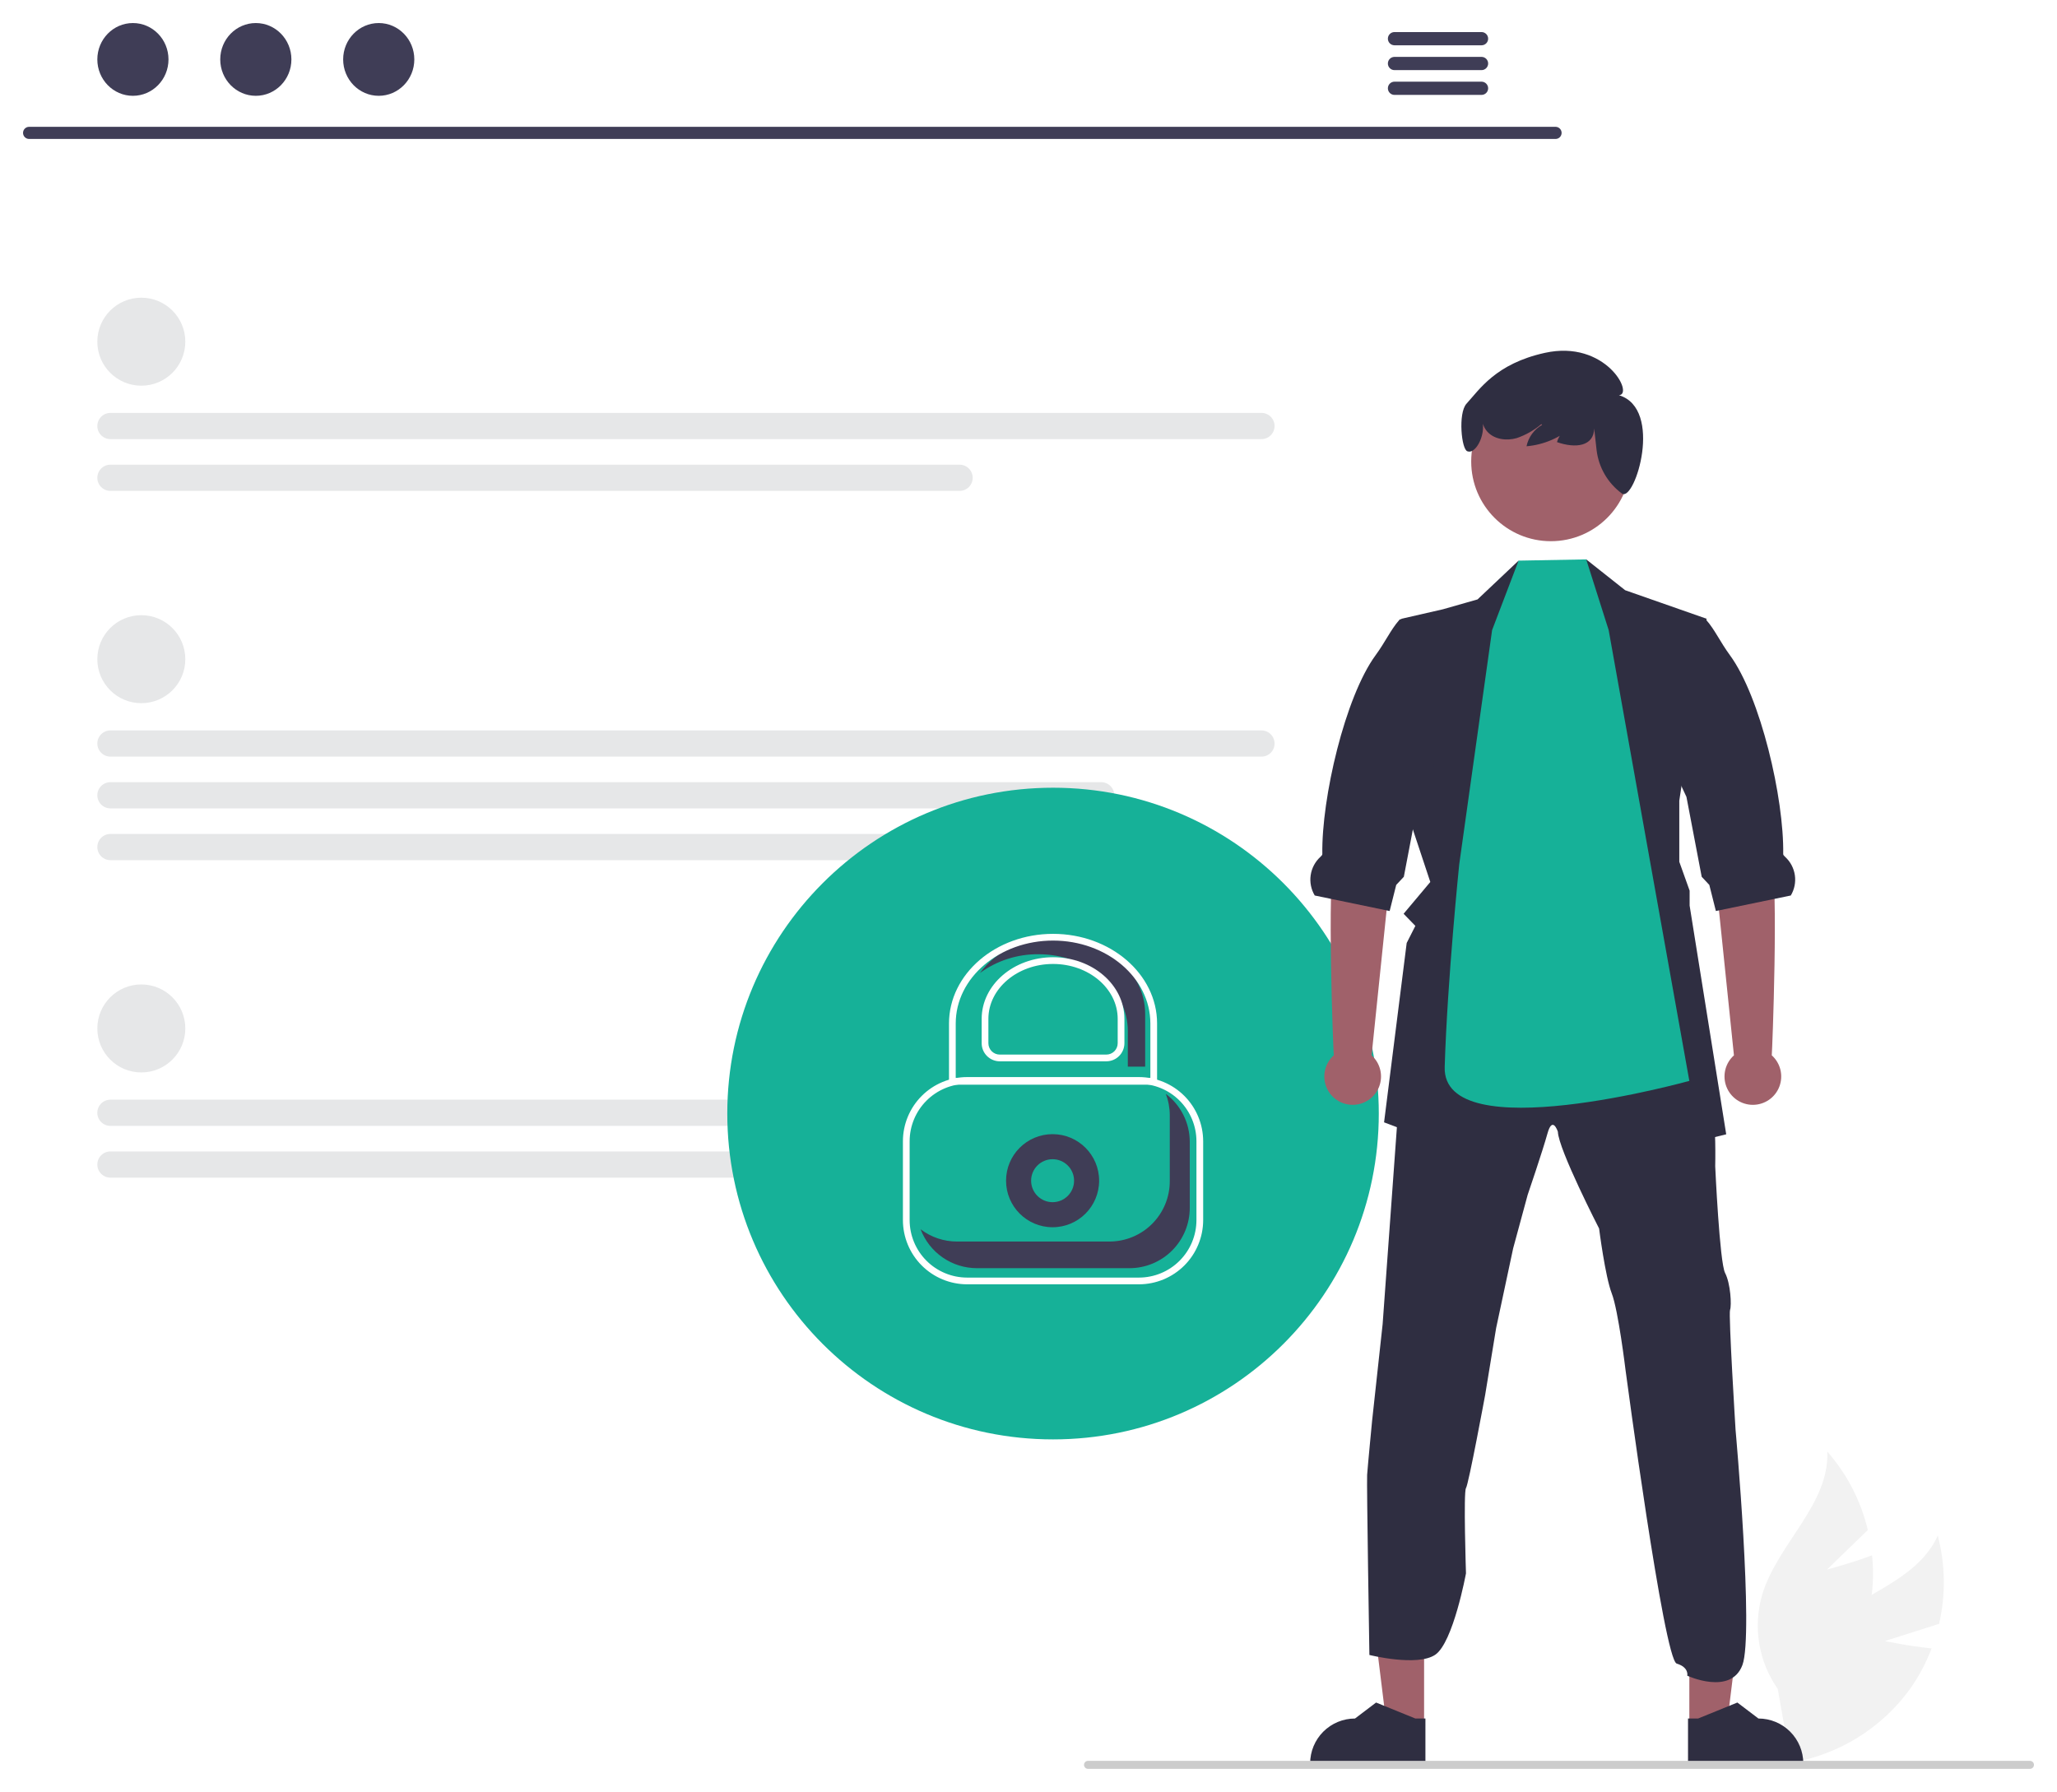 <svg width="357" height="311" viewBox="0 0 357 311" fill="none" xmlns="http://www.w3.org/2000/svg">
<g clip-path="url(#clip0_93_108)" filter="url(#filter0_d_93_108)">
<path d="M327.131 280.819L336.532 277.836C337.704 272.789 337.626 267.532 336.306 262.522C332.529 270.922 321.448 272.98 315.135 279.685C313.182 281.791 311.727 284.31 310.88 287.055C310.032 289.8 309.813 292.7 310.238 295.542L308.26 302.253C312.88 301.858 317.359 300.466 321.389 298.173C325.419 295.88 328.904 292.741 331.604 288.971C333.098 286.841 334.317 284.531 335.234 282.096C331.225 281.695 327.131 280.819 327.131 280.819Z" fill="#F2F2F2"/>
<path d="M317.086 268.408L324.17 261.544C322.968 256.504 320.555 251.834 317.14 247.939C317.504 257.142 308.504 263.928 305.843 272.745C305.034 275.502 304.855 278.405 305.32 281.24C305.785 284.075 306.882 286.769 308.53 289.122L309.752 296.011C313.71 293.597 317.099 290.353 319.683 286.503C322.268 282.653 323.987 278.288 324.723 273.709C325.11 271.136 325.172 268.525 324.907 265.937C321.14 267.366 317.086 268.408 317.086 268.408Z" fill="#F2F2F2"/>
<path d="M269.992 20.118H5.031C4.755 20.112 4.493 19.999 4.3 19.802C4.107 19.605 3.999 19.34 3.999 19.064C3.999 18.788 4.107 18.524 4.3 18.327C4.493 18.13 4.755 18.016 5.031 18.01H269.992C270.268 18.016 270.53 18.13 270.723 18.327C270.916 18.524 271.024 18.788 271.024 19.064C271.024 19.34 270.916 19.605 270.723 19.802C270.53 19.999 270.268 20.112 269.992 20.118Z" fill="#3F3D56"/>
<path d="M23.067 12.629C26.477 12.629 29.242 9.802 29.242 6.314C29.242 2.827 26.477 0 23.067 0C19.657 0 16.892 2.827 16.892 6.314C16.892 9.802 19.657 12.629 23.067 12.629Z" fill="#3F3D56"/>
<path d="M44.399 12.629C47.81 12.629 50.574 9.802 50.574 6.314C50.574 2.827 47.81 0 44.399 0C40.989 0 38.224 2.827 38.224 6.314C38.224 9.802 40.989 12.629 44.399 12.629Z" fill="#3F3D56"/>
<path d="M65.731 12.629C69.141 12.629 71.906 9.802 71.906 6.314C71.906 2.827 69.141 0 65.731 0C62.32 0 59.556 2.827 59.556 6.314C59.556 9.802 62.32 12.629 65.731 12.629Z" fill="#3F3D56"/>
<path d="M257.148 1.565H241.995C241.695 1.571 241.409 1.695 241.199 1.909C240.988 2.124 240.871 2.412 240.871 2.713C240.871 3.013 240.988 3.302 241.199 3.516C241.409 3.731 241.695 3.854 241.995 3.86H257.148C257.449 3.854 257.735 3.731 257.945 3.516C258.155 3.302 258.273 3.013 258.273 2.713C258.273 2.412 258.155 2.124 257.945 1.909C257.735 1.695 257.449 1.571 257.148 1.565Z" fill="#3F3D56"/>
<path d="M257.149 5.873H241.995C241.695 5.879 241.409 6.003 241.199 6.217C240.988 6.432 240.871 6.72 240.871 7.021C240.871 7.321 240.988 7.61 241.199 7.824C241.409 8.039 241.695 8.163 241.995 8.169H257.149C257.449 8.163 257.735 8.039 257.945 7.824C258.156 7.61 258.274 7.321 258.274 7.021C258.274 6.72 258.156 6.432 257.945 6.217C257.735 6.003 257.449 5.879 257.149 5.873Z" fill="#3F3D56"/>
<path d="M257.149 10.175H241.995C241.695 10.181 241.409 10.305 241.199 10.52C240.988 10.734 240.871 11.023 240.871 11.323C240.871 11.624 240.988 11.912 241.199 12.127C241.409 12.341 241.695 12.465 241.995 12.471H257.149C257.449 12.465 257.735 12.341 257.945 12.127C258.156 11.912 258.274 11.624 258.274 11.323C258.274 11.023 258.156 10.734 257.945 10.52C257.735 10.305 257.449 10.181 257.149 10.175Z" fill="#3F3D56"/>
<path d="M24.526 62.94C28.743 62.94 32.161 59.521 32.161 55.304C32.161 51.086 28.743 47.667 24.526 47.667C20.31 47.667 16.892 51.086 16.892 55.304C16.892 59.521 20.31 62.94 24.526 62.94Z" fill="#E6E7E8"/>
<path d="M218.933 72.213H19.165C18.562 72.213 17.984 71.974 17.558 71.547C17.132 71.121 16.892 70.543 16.892 69.939C16.892 69.336 17.132 68.758 17.558 68.332C17.984 67.905 18.562 67.665 19.165 67.665H218.933C219.536 67.665 220.114 67.905 220.54 68.332C220.967 68.758 221.206 69.336 221.206 69.939C221.206 70.543 220.967 71.121 220.54 71.547C220.114 71.974 219.536 72.213 218.933 72.213Z" fill="#E6E7E8"/>
<path d="M166.54 81.199H19.166C18.563 81.199 17.984 80.96 17.558 80.533C17.132 80.107 16.892 79.528 16.892 78.925C16.892 78.322 17.132 77.743 17.558 77.317C17.984 76.891 18.563 76.651 19.166 76.651H166.54C167.143 76.651 167.722 76.891 168.148 77.317C168.574 77.743 168.814 78.322 168.814 78.925C168.814 79.528 168.574 80.107 168.148 80.533C167.722 80.96 167.143 81.199 166.54 81.199Z" fill="#E6E7E8"/>
<path d="M24.526 182.132C28.743 182.132 32.161 178.713 32.161 174.496C32.161 170.279 28.743 166.86 24.526 166.86C20.31 166.86 16.892 170.279 16.892 174.496C16.892 178.713 20.31 182.132 24.526 182.132Z" fill="#E6E7E8"/>
<path d="M218.933 191.406H19.165C18.866 191.406 18.57 191.348 18.294 191.234C18.018 191.119 17.767 190.952 17.555 190.741C17.344 190.53 17.176 190.279 17.062 190.003C16.947 189.727 16.888 189.431 16.888 189.132C16.888 188.833 16.947 188.537 17.062 188.261C17.176 187.984 17.344 187.734 17.555 187.522C17.767 187.311 18.018 187.144 18.294 187.03C18.57 186.916 18.866 186.857 19.165 186.858H218.933C219.566 186.893 220.163 187.164 220.607 187.617C221.051 188.07 221.31 188.673 221.332 189.307C221.314 189.603 221.237 189.892 221.106 190.158C220.975 190.424 220.792 190.661 220.569 190.856C220.346 191.051 220.087 191.2 219.806 191.295C219.525 191.389 219.228 191.427 218.933 191.406Z" fill="#E6E7E8"/>
<path d="M166.54 200.391H19.166C18.563 200.391 17.984 200.152 17.558 199.725C17.132 199.299 16.892 198.72 16.892 198.117C16.892 197.514 17.132 196.936 17.558 196.509C17.984 196.083 18.563 195.843 19.166 195.843H166.54C167.143 195.843 167.722 196.083 168.148 196.509C168.574 196.936 168.814 197.514 168.814 198.117C168.814 198.72 168.574 199.299 168.148 199.725C167.722 200.152 167.143 200.391 166.54 200.391Z" fill="#E6E7E8"/>
<path d="M24.526 118.044C28.743 118.044 32.161 114.625 32.161 110.407C32.161 106.19 28.743 102.771 24.526 102.771C20.31 102.771 16.892 106.19 16.892 110.407C16.892 114.625 20.31 118.044 24.526 118.044Z" fill="#E6E7E8"/>
<path d="M218.933 127.317H19.165C18.562 127.317 17.984 127.077 17.558 126.651C17.132 126.224 16.892 125.646 16.892 125.043C16.892 124.44 17.132 123.861 17.558 123.435C17.984 123.009 18.562 122.769 19.165 122.769H218.933C219.536 122.769 220.114 123.009 220.54 123.435C220.967 123.861 221.206 124.44 221.206 125.043C221.206 125.646 220.967 126.224 220.54 126.651C220.114 127.077 219.536 127.317 218.933 127.317Z" fill="#E6E7E8"/>
<path d="M191.114 136.302H19.166C18.563 136.302 17.984 136.063 17.558 135.636C17.132 135.21 16.892 134.631 16.892 134.028C16.892 133.425 17.132 132.847 17.558 132.42C17.984 131.994 18.563 131.754 19.166 131.754H191.114C191.717 131.754 192.295 131.994 192.722 132.42C193.148 132.847 193.387 133.425 193.387 134.028C193.387 134.631 193.148 135.21 192.722 135.636C192.295 136.063 191.717 136.302 191.114 136.302Z" fill="#E6E7E8"/>
<path d="M179.443 145.288H19.166C18.563 145.288 17.984 145.048 17.558 144.622C17.132 144.195 16.892 143.617 16.892 143.014C16.892 142.411 17.132 141.832 17.558 141.406C17.984 140.979 18.563 140.74 19.166 140.74H179.443C180.046 140.74 180.625 140.979 181.051 141.406C181.477 141.832 181.717 142.411 181.717 143.014C181.717 143.617 181.477 144.195 181.051 144.622C180.625 145.048 180.046 145.288 179.443 145.288Z" fill="#E6E7E8"/>
<path d="M182.76 245.82C213.983 245.82 239.295 220.501 239.295 189.268C239.295 158.036 213.983 132.717 182.76 132.717C151.536 132.717 126.224 158.036 126.224 189.268C126.224 220.501 151.536 245.82 182.76 245.82Z" fill="#16B198"/>
<path d="M182.682 208.999C187.142 208.999 190.758 205.382 190.758 200.92C190.758 196.459 187.142 192.842 182.682 192.842C178.221 192.842 174.605 196.459 174.605 200.92C174.605 205.382 178.221 208.999 182.682 208.999Z" fill="#3F3D56"/>
<path d="M182.682 204.649C184.74 204.649 186.409 202.98 186.409 200.92C186.409 198.861 184.74 197.192 182.682 197.192C180.623 197.192 178.954 198.861 178.954 200.92C178.954 202.98 180.623 204.649 182.682 204.649Z" fill="#16B198"/>
<path d="M197.674 218.904H167.845C164.891 218.901 162.06 217.726 159.971 215.637C157.882 213.548 156.707 210.715 156.704 207.761V194.08C156.707 191.126 157.882 188.293 159.971 186.204C162.059 184.115 164.891 182.94 167.845 182.936H197.674C200.628 182.94 203.459 184.115 205.548 186.204C207.636 188.293 208.811 191.126 208.815 194.08V207.761C208.811 210.715 207.636 213.548 205.548 215.637C203.459 217.726 200.628 218.901 197.674 218.904ZM167.845 184.103C165.2 184.106 162.665 185.158 160.795 187.029C158.925 188.899 157.874 191.435 157.871 194.08V207.761C157.874 210.406 158.925 212.942 160.795 214.812C162.665 216.682 165.2 217.734 167.845 217.737H197.674C200.318 217.734 202.854 216.682 204.723 214.812C206.593 212.942 207.645 210.406 207.648 207.761V194.08C207.645 191.435 206.593 188.899 204.723 187.029C202.854 185.158 200.318 184.106 197.674 184.103L167.845 184.103Z" fill="white"/>
<path d="M166.078 211.478H192.555C193.929 211.478 195.29 211.207 196.559 210.681C197.829 210.155 198.983 209.384 199.954 208.412C200.926 207.44 201.697 206.286 202.223 205.016C202.749 203.746 203.019 202.385 203.019 201.01V189.562C203.017 188.292 202.783 187.034 202.329 185.848C203.621 186.821 204.669 188.081 205.391 189.528C206.112 190.975 206.488 192.571 206.488 194.188V205.637C206.488 207.011 206.217 208.372 205.692 209.642C205.166 210.912 204.395 212.066 203.423 213.038C202.451 214.01 201.298 214.781 200.028 215.308C198.758 215.834 197.398 216.104 196.023 216.104H169.547C167.425 216.103 165.354 215.456 163.608 214.25C161.862 213.044 160.524 211.335 159.772 209.35C161.585 210.731 163.8 211.478 166.078 211.478Z" fill="#3F3D56"/>
<path d="M247.157 295.519L240.652 295.518L237.557 270.416L247.159 270.416L247.157 295.519Z" fill="#A0616A"/>
<path d="M247.387 302.307L227.38 302.307V302.054C227.381 299.988 228.201 298.007 229.661 296.546C231.122 295.085 233.102 294.264 235.168 294.264L238.823 291.491L245.641 294.265L247.388 294.265L247.387 302.307Z" fill="#2F2E41"/>
<path d="M293.192 295.519L299.698 295.518L302.793 270.416L293.191 270.416L293.192 295.519Z" fill="#A0616A"/>
<path d="M292.963 302.307L312.97 302.307V302.054C312.969 299.988 312.149 298.007 310.689 296.546C309.228 295.085 307.248 294.264 305.182 294.264L301.527 291.491L294.709 294.265L292.962 294.265L292.963 302.307Z" fill="#2F2E41"/>
<path d="M237.271 251.97C237.367 250.538 238.131 242.616 238.131 242.616L239.961 225.817L243.186 181.287L243.396 178.372L260.291 175.128L271.838 169.591L285.563 173.979L296.249 177.988C296.249 177.988 296.268 179.704 296.35 181.777C296.46 184.491 296.652 187.817 297.109 188.682C297.873 190.211 297.681 198.416 297.681 198.416C297.681 198.416 298.441 215.109 299.397 216.94C300.353 218.77 300.545 222.582 300.257 223.346C299.969 224.111 301.213 244.159 301.213 244.159C301.213 244.159 304.407 279.636 302.403 284.985C300.399 290.335 292.827 286.831 292.827 286.831C292.827 286.831 293.193 285.403 290.997 284.73C288.801 284.058 282.113 233.752 282.113 233.752C282.113 233.752 280.869 223.438 279.725 220.482C278.581 217.526 277.529 209.22 277.529 209.22C277.529 209.22 270.466 195.473 270.374 192.416C270.374 192.416 269.45 189.556 268.576 192.705C267.702 195.853 265.127 203.394 265.127 203.394L262.615 212.657L259.66 226.495L257.748 238.145C257.748 238.145 254.884 253.608 254.426 254.276C253.969 254.944 254.426 269.071 254.426 269.071C254.426 269.071 252.212 281.101 249.083 283.202C245.954 285.302 237.663 283.235 237.663 283.235C237.663 283.235 237.175 253.402 237.271 251.97Z" fill="#2F2E41"/>
<path d="M244.478 137.759L248.234 149.076L243.6 154.595L245.641 156.695L244.135 159.665L240.21 190.792L261.73 198.955L268.976 189.867L274.69 198.955L299.591 192.869L293.241 153.176V150.581L291.448 145.57V134.963L296.183 103.388L282.051 98.437L275.294 93.087L273.108 100.61L263.798 98.954L263.555 93.302L256.432 100.034L250.434 101.745L243.252 103.388L242.337 105.676L244.167 105.219L243.87 134.986L244.478 137.759Z" fill="#2F2E41"/>
<path d="M238.046 179.166L241.66 144.172L242.614 129.77L232.498 127.94C232.498 127.94 232.899 138.238 231.574 144.049C230.266 149.782 231.4 178.398 231.481 179.163C230.738 179.827 230.214 180.702 229.979 181.67C229.744 182.639 229.808 183.657 230.163 184.588C230.519 185.519 231.148 186.321 231.969 186.887C232.79 187.452 233.763 187.755 234.759 187.756C235.756 187.756 236.729 187.454 237.55 186.889C238.372 186.324 239.002 185.523 239.358 184.592C239.714 183.661 239.78 182.644 239.545 181.675C239.311 180.706 238.788 179.831 238.046 179.166Z" fill="#A0616A"/>
<path d="M228.178 151.423L230.992 152.005L240.645 154.004L241.18 154.114L242.319 149.584L243.641 148.174L246.157 134.986L246.29 134.3L250.092 126.172L252.722 101.745L242.941 103.502C242.891 103.553 242.845 103.608 242.799 103.663C241.395 105.255 240.393 107.47 238.755 109.698C233.425 116.952 229.336 134.574 229.496 144.23C229.5 144.385 229.34 144.555 229.148 144.729C228.241 145.563 227.65 146.684 227.473 147.903C227.296 149.123 227.545 150.366 228.178 151.423Z" fill="#2F2E41"/>
<path d="M300.932 179.166L297.318 144.172L296.364 129.77L306.48 127.94C306.48 127.94 306.079 138.238 307.404 144.049C308.712 149.782 307.578 178.398 307.497 179.163C308.24 179.827 308.764 180.702 308.999 181.67C309.234 182.639 309.17 183.657 308.814 184.588C308.459 185.519 307.83 186.321 307.009 186.887C306.188 187.452 305.215 187.755 304.219 187.756C303.222 187.756 302.249 187.454 301.427 186.889C300.606 186.324 299.976 185.523 299.62 184.592C299.263 183.661 299.198 182.644 299.432 181.675C299.667 180.706 300.19 179.831 300.932 179.166Z" fill="#A0616A"/>
<path d="M310.799 151.423L307.986 152.005L298.333 154.004L297.797 154.114L296.658 149.584L295.336 148.174L292.82 134.986L292.687 134.3L288.886 126.172L289.755 101.745L296.036 103.502C296.087 103.553 296.132 103.608 296.178 103.662C297.583 105.255 298.585 107.47 300.222 109.698C305.552 116.952 309.642 134.574 309.481 144.23C309.477 144.385 309.637 144.555 309.829 144.729C310.736 145.562 311.328 146.684 311.505 147.903C311.681 149.123 311.432 150.366 310.799 151.423Z" fill="#2F2E41"/>
<path d="M258.96 105.359L263.556 93.302L275.294 93.087L279.19 105.359L293.191 183.596C293.191 183.596 250.297 195.544 250.732 181.182C251.19 166.081 253.254 146.021 253.254 146.021L258.96 105.359Z" fill="#16B198"/>
<path d="M269.162 89.93C276.799 89.93 282.991 83.737 282.991 76.097C282.991 68.458 276.799 62.265 269.162 62.265C261.525 62.265 255.333 68.458 255.333 76.097C255.333 83.737 261.525 89.93 269.162 89.93Z" fill="#A0616A"/>
<path d="M254.518 66.063C256.769 63.611 259.585 59.125 268.115 57.241C278.654 54.913 283.634 64.436 280.976 64.592C288.748 66.946 283.756 83.034 281.528 81.685C281.509 81.671 281.49 81.657 281.473 81.642C280.274 80.759 279.269 79.641 278.517 78.357C277.765 77.072 277.283 75.648 277.1 74.17L276.677 70.364C276.617 73.461 273.451 73.871 270.218 72.73C270.409 72.051 270.774 71.433 271.277 70.938C271.779 70.443 272.402 70.088 273.084 69.907C270.83 71.951 267.967 73.197 264.935 73.454C265.094 72.678 265.417 71.946 265.882 71.305C266.348 70.665 266.945 70.132 267.633 69.741L267.505 69.615C266.243 70.681 264.793 71.502 263.23 72.037C261.448 72.548 259.312 72.272 258.091 70.876C257.762 70.491 257.514 70.043 257.36 69.561C257.624 72.014 255.98 74.814 254.702 74.333C253.639 74.127 253.019 67.694 254.518 66.063Z" fill="#2F2E41"/>
<path d="M353 302.306C353 302.397 352.982 302.487 352.948 302.572C352.913 302.656 352.862 302.733 352.797 302.797C352.733 302.862 352.656 302.913 352.572 302.948C352.487 302.983 352.397 303 352.306 303H188.83C188.646 303 188.469 302.927 188.339 302.797C188.209 302.667 188.136 302.49 188.136 302.306C188.136 302.122 188.209 301.945 188.339 301.815C188.469 301.685 188.646 301.612 188.83 301.612H352.306C352.397 301.611 352.487 301.629 352.572 301.664C352.656 301.699 352.733 301.75 352.797 301.814C352.862 301.879 352.913 301.955 352.948 302.04C352.982 302.124 353 302.215 353 302.306Z" fill="#CCCCCC"/>
<path d="M183.219 158.606C177.689 158.606 172.829 161.11 170.077 164.868C173.019 162.727 176.571 161.587 180.209 161.616C188.772 161.616 195.738 167.616 195.738 174.991V181.121H198.748V171.981C198.748 164.606 191.782 158.606 183.219 158.606Z" fill="#3F3D56"/>
<path d="M200.816 184.259H164.703V173.63C164.703 165.055 172.803 158.079 182.76 158.079C192.716 158.079 200.816 165.055 200.816 173.63V184.259ZM165.87 183.092H199.65V173.63C199.65 165.699 192.073 159.246 182.76 159.246C173.446 159.246 165.87 165.699 165.87 173.63V183.092Z" fill="white"/>
<path d="M192.008 180.201H173.511C172.679 180.2 171.881 179.869 171.292 179.28C170.704 178.692 170.373 177.894 170.372 177.061V172.832C170.372 166.934 175.929 162.137 182.759 162.137C189.59 162.137 195.147 166.934 195.147 172.832V177.061C195.146 177.894 194.815 178.692 194.226 179.28C193.638 179.869 192.84 180.2 192.008 180.201ZM182.759 163.304C176.572 163.304 171.539 167.578 171.539 172.832V177.061C171.539 177.584 171.747 178.086 172.117 178.456C172.486 178.826 172.988 179.034 173.511 179.034H192.008C192.531 179.034 193.032 178.826 193.402 178.456C193.772 178.086 193.98 177.584 193.98 177.061V172.832C193.98 167.578 188.947 163.304 182.759 163.304Z" fill="white"/>
</g>
<defs>
<filter id="filter0_d_93_108" x="0" y="0" width="357" height="311" filterUnits="userSpaceOnUse" color-interpolation-filters="sRGB">
<feFlood flood-opacity="0" result="BackgroundImageFix"/>
<feColorMatrix in="SourceAlpha" type="matrix" values="0 0 0 0 0 0 0 0 0 0 0 0 0 0 0 0 0 0 127 0" result="hardAlpha"/>
<feOffset dy="4"/>
<feGaussianBlur stdDeviation="2"/>
<feComposite in2="hardAlpha" operator="out"/>
<feColorMatrix type="matrix" values="0 0 0 0 0 0 0 0 0 0 0 0 0 0 0 0 0 0 0.25 0"/>
<feBlend mode="normal" in2="BackgroundImageFix" result="effect1_dropShadow_93_108"/>
<feBlend mode="normal" in="SourceGraphic" in2="effect1_dropShadow_93_108" result="shape"/>
</filter>
<clipPath id="clip0_93_108">
<rect width="349" height="303" fill="white" transform="translate(4)"/>
</clipPath>
</defs>
</svg>
